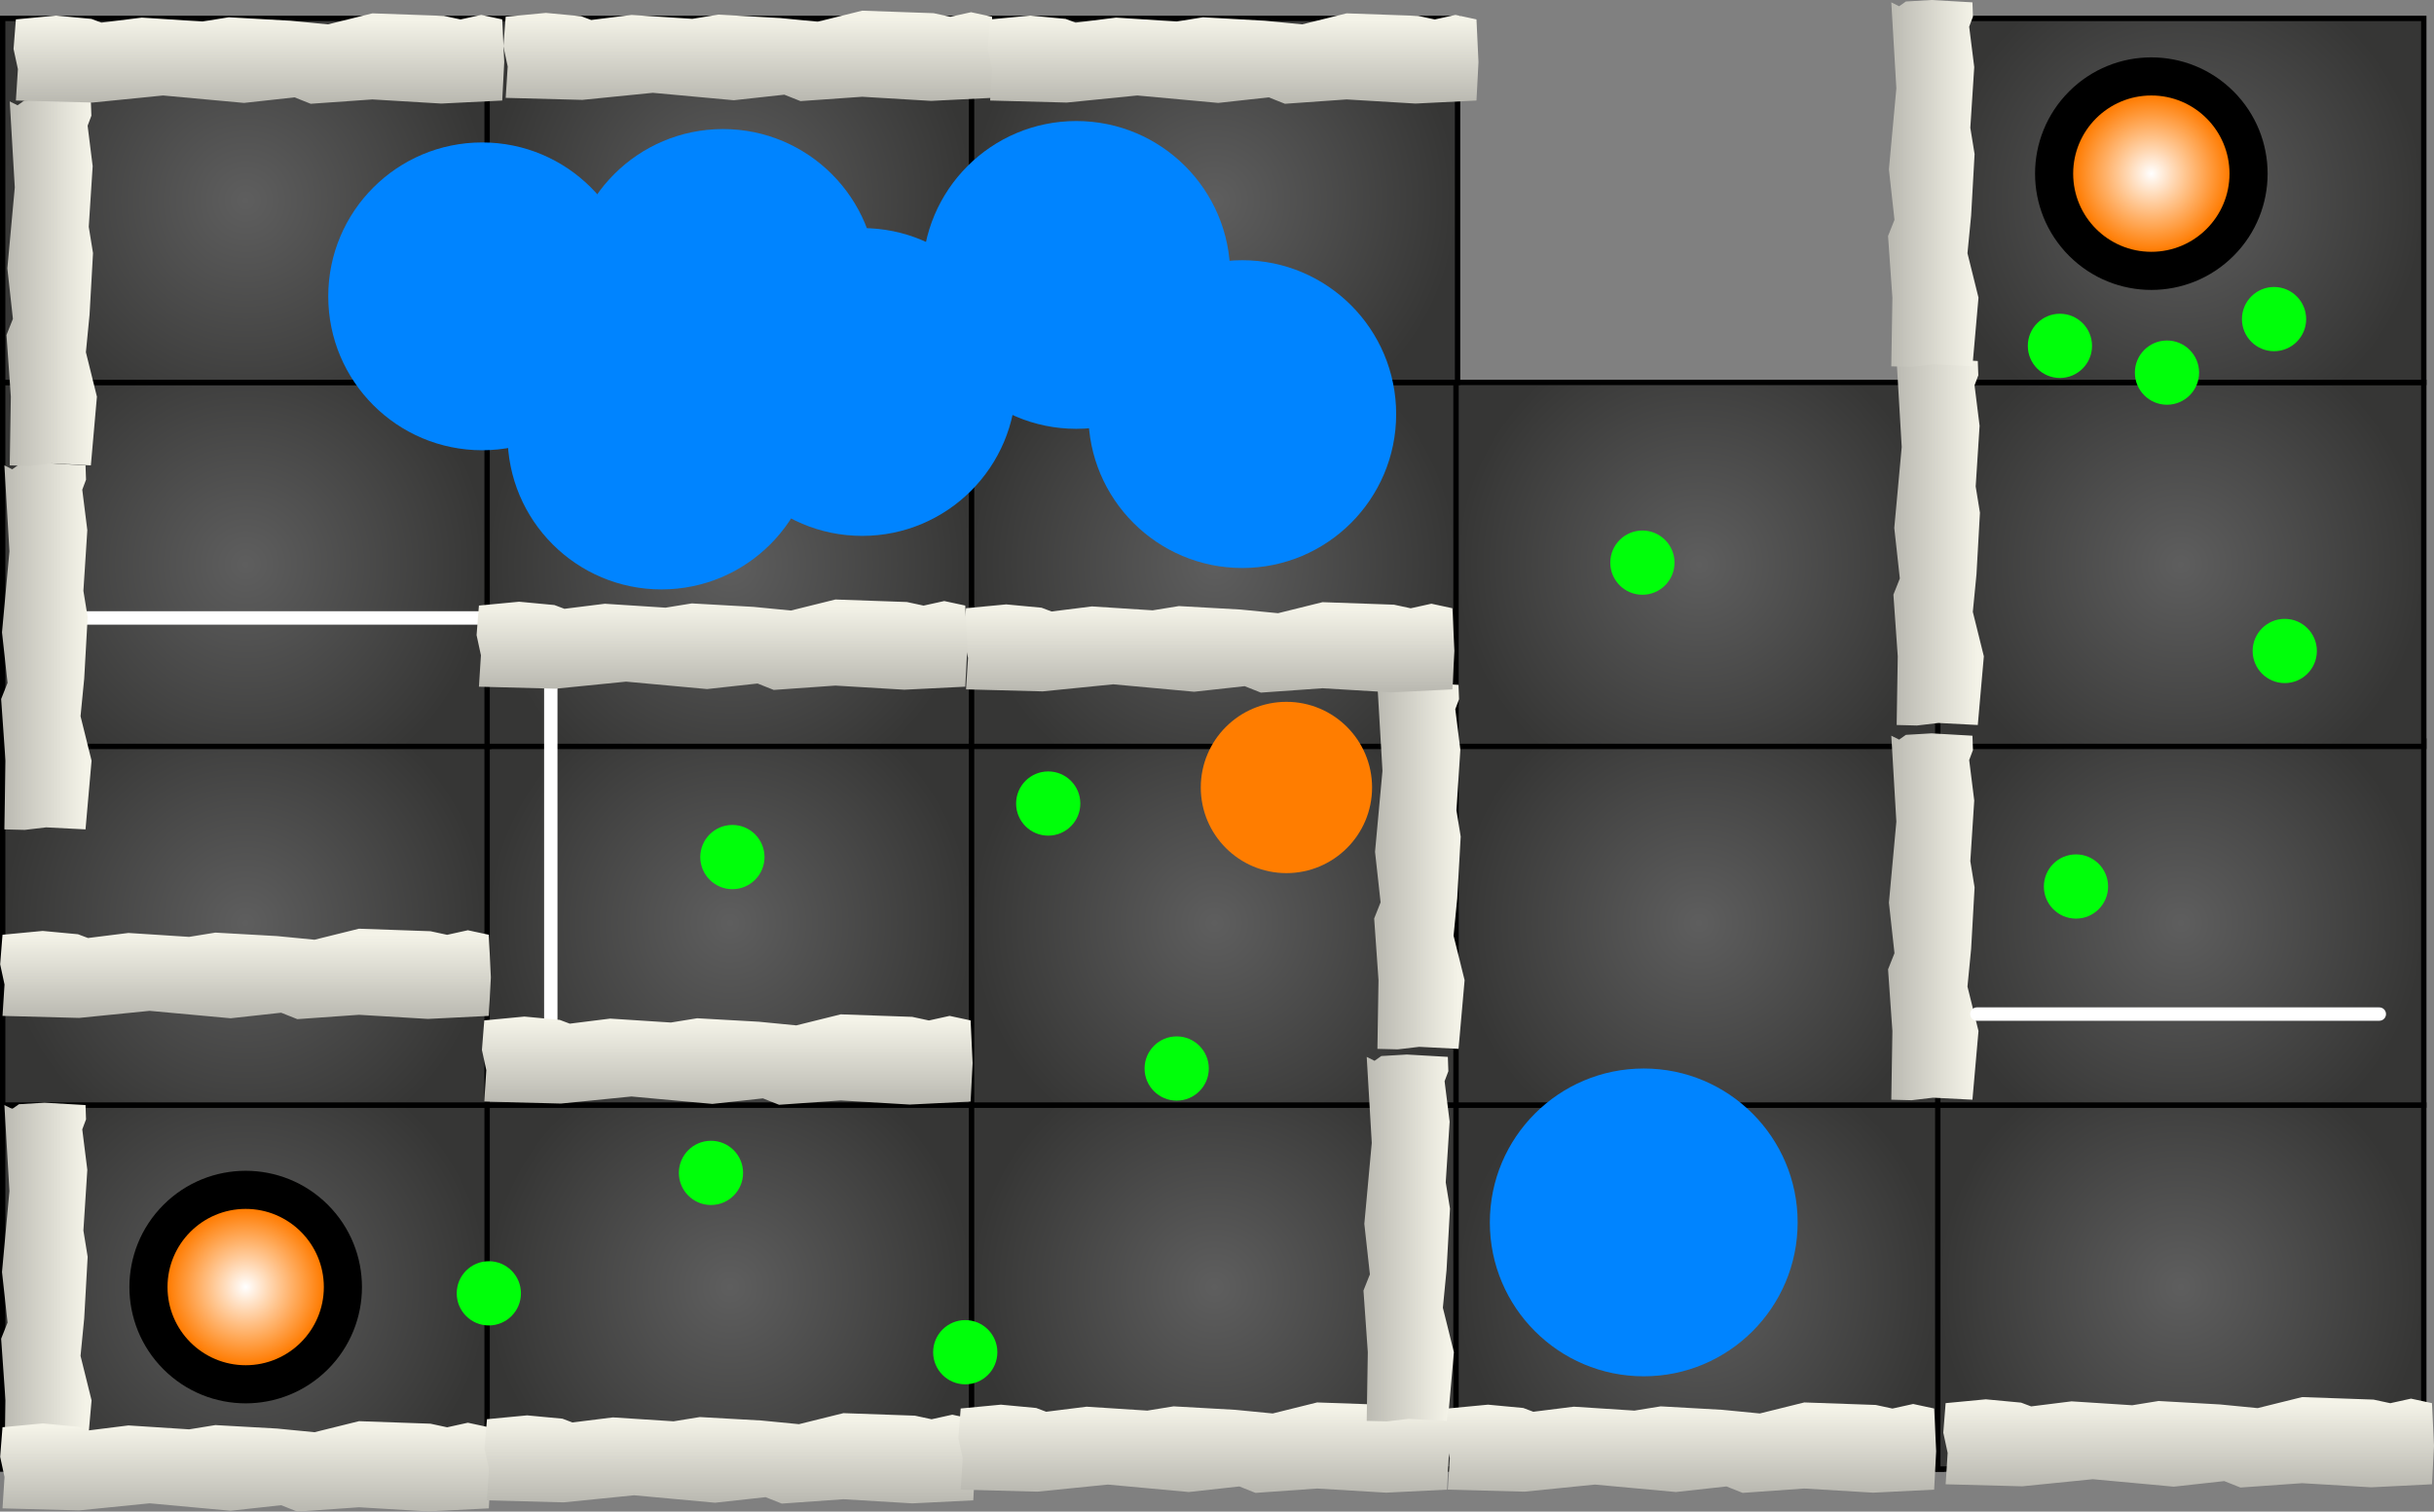 <svg version="1.1" xmlns="http://www.w3.org/2000/svg" xmlns:xlink="http://www.w3.org/1999/xlink" width="454.701" height="282.388" viewBox="0,0,454.701,282.388"><rect x="0" y="0" width="454.701" height="282.388" fill="#808080" stroke="none"/><defs><radialGradient cx="70.076" cy="260.33" r="45.396" gradientUnits="userSpaceOnUse" id="color-1"><stop offset="0" stop-color="#5e5e5e"/><stop offset="1" stop-color="#363635"/></radialGradient><radialGradient cx="160.576" cy="260.33" r="45.396" gradientUnits="userSpaceOnUse" id="color-2"><stop offset="0" stop-color="#5e5e5e"/><stop offset="1" stop-color="#363635"/></radialGradient><radialGradient cx="70.076" cy="192.33" r="45.396" gradientUnits="userSpaceOnUse" id="color-3"><stop offset="0" stop-color="#5e5e5e"/><stop offset="1" stop-color="#363635"/></radialGradient><radialGradient cx="160.576" cy="192.33" r="45.396" gradientUnits="userSpaceOnUse" id="color-4"><stop offset="0" stop-color="#5e5e5e"/><stop offset="1" stop-color="#363635"/></radialGradient><radialGradient cx="70.076" cy="125.33" r="45.396" gradientUnits="userSpaceOnUse" id="color-5"><stop offset="0" stop-color="#5e5e5e"/><stop offset="1" stop-color="#363635"/></radialGradient><radialGradient cx="160.576" cy="125.33" r="45.396" gradientUnits="userSpaceOnUse" id="color-6"><stop offset="0" stop-color="#5e5e5e"/><stop offset="1" stop-color="#363635"/></radialGradient><radialGradient cx="70.076" cy="57.33" r="45.396" gradientUnits="userSpaceOnUse" id="color-7"><stop offset="0" stop-color="#5e5e5e"/><stop offset="1" stop-color="#363635"/></radialGradient><radialGradient cx="160.576" cy="57.33" r="45.396" gradientUnits="userSpaceOnUse" id="color-8"><stop offset="0" stop-color="#5e5e5e"/><stop offset="1" stop-color="#363635"/></radialGradient><radialGradient cx="251.076" cy="260.33" r="45.396" gradientUnits="userSpaceOnUse" id="color-9"><stop offset="0" stop-color="#5e5e5e"/><stop offset="1" stop-color="#363635"/></radialGradient><radialGradient cx="341.576" cy="260.33" r="45.396" gradientUnits="userSpaceOnUse" id="color-10"><stop offset="0" stop-color="#5e5e5e"/><stop offset="1" stop-color="#363635"/></radialGradient><radialGradient cx="251.076" cy="192.33" r="45.396" gradientUnits="userSpaceOnUse" id="color-11"><stop offset="0" stop-color="#5e5e5e"/><stop offset="1" stop-color="#363635"/></radialGradient><radialGradient cx="341.576" cy="192.33" r="45.396" gradientUnits="userSpaceOnUse" id="color-12"><stop offset="0" stop-color="#5e5e5e"/><stop offset="1" stop-color="#363635"/></radialGradient><radialGradient cx="251.076" cy="125.33" r="45.396" gradientUnits="userSpaceOnUse" id="color-13"><stop offset="0" stop-color="#5e5e5e"/><stop offset="1" stop-color="#363635"/></radialGradient><radialGradient cx="341.576" cy="125.33" r="45.396" gradientUnits="userSpaceOnUse" id="color-14"><stop offset="0" stop-color="#5e5e5e"/><stop offset="1" stop-color="#363635"/></radialGradient><radialGradient cx="251.076" cy="57.33" r="45.396" gradientUnits="userSpaceOnUse" id="color-15"><stop offset="0" stop-color="#5e5e5e"/><stop offset="1" stop-color="#363635"/></radialGradient><radialGradient cx="431.576" cy="260.33" r="45.396" gradientUnits="userSpaceOnUse" id="color-16"><stop offset="0" stop-color="#5e5e5e"/><stop offset="1" stop-color="#363635"/></radialGradient><radialGradient cx="431.576" cy="192.33" r="45.396" gradientUnits="userSpaceOnUse" id="color-17"><stop offset="0" stop-color="#5e5e5e"/><stop offset="1" stop-color="#363635"/></radialGradient><radialGradient cx="431.576" cy="125.33" r="45.396" gradientUnits="userSpaceOnUse" id="color-18"><stop offset="0" stop-color="#5e5e5e"/><stop offset="1" stop-color="#363635"/></radialGradient><radialGradient cx="431.576" cy="57.33" r="45.396" gradientUnits="userSpaceOnUse" id="color-19"><stop offset="0" stop-color="#5e5e5e"/><stop offset="1" stop-color="#363635"/></radialGradient><linearGradient x1="24.997" y1="260.33" x2="40.154" y2="260.33" gradientUnits="userSpaceOnUse" id="color-20"><stop offset="0" stop-color="#bbbab2"/><stop offset="1" stop-color="#f4f3e8"/></linearGradient><linearGradient x1="70.076" y1="301.673" x2="70.076" y2="286.516" gradientUnits="userSpaceOnUse" id="color-21"><stop offset="0" stop-color="#bbbab2"/><stop offset="1" stop-color="#f4f3e8"/></linearGradient><radialGradient cx="70.076" cy="260.33" r="14.602" gradientUnits="userSpaceOnUse" id="color-22"><stop offset="0" stop-color="#ffffff"/><stop offset="1" stop-color="#ff7b00"/></radialGradient><linearGradient x1="70.076" y1="209.673" x2="70.076" y2="194.516" gradientUnits="userSpaceOnUse" id="color-23"><stop offset="0" stop-color="#bbbab2"/><stop offset="1" stop-color="#f4f3e8"/></linearGradient><linearGradient x1="160.576" y1="300.173" x2="160.576" y2="285.016" gradientUnits="userSpaceOnUse" id="color-24"><stop offset="0" stop-color="#bbbab2"/><stop offset="1" stop-color="#f4f3e8"/></linearGradient><linearGradient x1="160.076" y1="225.673" x2="160.076" y2="210.516" gradientUnits="userSpaceOnUse" id="color-25"><stop offset="0" stop-color="#bbbab2"/><stop offset="1" stop-color="#f4f3e8"/></linearGradient><linearGradient x1="249.076" y1="298.173" x2="249.076" y2="283.016" gradientUnits="userSpaceOnUse" id="color-26"><stop offset="0" stop-color="#bbbab2"/><stop offset="1" stop-color="#f4f3e8"/></linearGradient><linearGradient x1="279.497" y1="251.33" x2="294.654" y2="251.33" gradientUnits="userSpaceOnUse" id="color-27"><stop offset="0" stop-color="#bbbab2"/><stop offset="1" stop-color="#f4f3e8"/></linearGradient><linearGradient x1="281.497" y1="181.83" x2="296.654" y2="181.83" gradientUnits="userSpaceOnUse" id="color-28"><stop offset="0" stop-color="#bbbab2"/><stop offset="1" stop-color="#f4f3e8"/></linearGradient><linearGradient x1="250.076" y1="148.673" x2="250.076" y2="133.516" gradientUnits="userSpaceOnUse" id="color-29"><stop offset="0" stop-color="#bbbab2"/><stop offset="1" stop-color="#f4f3e8"/></linearGradient><linearGradient x1="159.076" y1="148.173" x2="159.076" y2="133.016" gradientUnits="userSpaceOnUse" id="color-30"><stop offset="0" stop-color="#bbbab2"/><stop offset="1" stop-color="#f4f3e8"/></linearGradient><linearGradient x1="164.076" y1="38.173" x2="164.076" y2="23.016" gradientUnits="userSpaceOnUse" id="color-31"><stop offset="0" stop-color="#bbbab2"/><stop offset="1" stop-color="#f4f3e8"/></linearGradient><linearGradient x1="24.997" y1="140.83" x2="40.154" y2="140.83" gradientUnits="userSpaceOnUse" id="color-32"><stop offset="0" stop-color="#bbbab2"/><stop offset="1" stop-color="#f4f3e8"/></linearGradient><linearGradient x1="25.997" y1="72.83" x2="41.154" y2="72.83" gradientUnits="userSpaceOnUse" id="color-33"><stop offset="0" stop-color="#bbbab2"/><stop offset="1" stop-color="#f4f3e8"/></linearGradient><linearGradient x1="72.576" y1="38.673" x2="72.576" y2="23.516" gradientUnits="userSpaceOnUse" id="color-34"><stop offset="0" stop-color="#bbbab2"/><stop offset="1" stop-color="#f4f3e8"/></linearGradient><linearGradient x1="254.576" y1="38.673" x2="254.576" y2="23.516" gradientUnits="userSpaceOnUse" id="color-35"><stop offset="0" stop-color="#bbbab2"/><stop offset="1" stop-color="#f4f3e8"/></linearGradient><linearGradient x1="340.076" y1="298.173" x2="340.076" y2="283.016" gradientUnits="userSpaceOnUse" id="color-36"><stop offset="0" stop-color="#bbbab2"/><stop offset="1" stop-color="#f4f3e8"/></linearGradient><linearGradient x1="433.076" y1="297.173" x2="433.076" y2="282.016" gradientUnits="userSpaceOnUse" id="color-37"><stop offset="0" stop-color="#bbbab2"/><stop offset="1" stop-color="#f4f3e8"/></linearGradient><linearGradient x1="377.497" y1="191.33" x2="392.654" y2="191.33" gradientUnits="userSpaceOnUse" id="color-38"><stop offset="0" stop-color="#bbbab2"/><stop offset="1" stop-color="#f4f3e8"/></linearGradient><linearGradient x1="378.497" y1="121.33" x2="393.654" y2="121.33" gradientUnits="userSpaceOnUse" id="color-39"><stop offset="0" stop-color="#bbbab2"/><stop offset="1" stop-color="#f4f3e8"/></linearGradient><linearGradient x1="377.497" y1="54.33" x2="392.654" y2="54.33" gradientUnits="userSpaceOnUse" id="color-40"><stop offset="0" stop-color="#bbbab2"/><stop offset="1" stop-color="#f4f3e8"/></linearGradient><radialGradient cx="426.076" cy="52.33" r="14.602" gradientUnits="userSpaceOnUse" id="color-41"><stop offset="0" stop-color="#ffffff"/><stop offset="1" stop-color="#ff7b00"/></radialGradient></defs><g transform="translate(-24.18,-19.89)"><g data-paper-data="{&quot;isPaintingLayer&quot;:true}" fill-rule="nonzero" stroke-linejoin="miter" stroke-miterlimit="10" stroke-dasharray="" stroke-dashoffset="0" style="mix-blend-mode: normal"><g stroke="#000000" stroke-width="1" stroke-linecap="butt"><path d="M24.68,294.33v-67.999h90.792v67.999z" fill="url(#color-1)"/><path d="M115.18,294.33v-67.999h90.792v67.999z" fill="url(#color-2)"/><path d="M24.68,226.33v-67.999h90.792v67.999z" fill="url(#color-3)"/><path d="M115.18,226.33v-67.999h90.792v67.999z" fill="url(#color-4)"/><path d="M24.68,159.33v-67.999h90.792v67.999z" fill="url(#color-5)"/><path d="M115.18,159.33v-67.999h90.792v67.999z" fill="url(#color-6)"/><path d="M24.68,91.33v-67.999h90.792v67.999z" fill="url(#color-7)"/><path d="M115.18,91.33v-67.999h90.792v67.999z" fill="url(#color-8)"/><path d="M205.68,294.33v-67.999h90.792v67.999z" fill="url(#color-9)"/><path d="M296.18,294.33v-67.999h90.792v67.999z" fill="url(#color-10)"/><path d="M205.68,226.33v-67.999h90.792v67.999z" fill="url(#color-11)"/><path d="M296.18,226.33v-67.999h90.792v67.999z" fill="url(#color-12)"/><path d="M205.68,159.33v-67.999h90.792v67.999z" fill="url(#color-13)"/><path d="M296.18,159.33v-67.999h90.792v67.999z" fill="url(#color-14)"/><path d="M205.68,91.33v-67.999h90.792v67.999z" fill="url(#color-15)"/><path d="M386.18,294.33v-67.999h90.792v67.999z" fill="url(#color-16)"/><path d="M386.18,226.33v-67.999h90.792v67.999z" fill="url(#color-17)"/><path d="M386.18,159.33v-67.999h90.792v67.999z" fill="url(#color-18)"/><path d="M386.18,91.33v-67.999h90.792v67.999z" fill="url(#color-19)"/></g><path d="M24.997,294.33l0.206,-12.828l-0.811,-11.524l1.199,-3.02l-1.038,-9.437l1.388,-15.123l-0.944,-16.067l1.463,0.729l1.259,-0.889l4.779,-0.281l7.657,0.441l0.096,2.672l-0.704,1.873l0.945,7.555l-0.732,11.333l0.796,4.911l-0.647,11.514l-0.683,7.005l2.061,8.303l-1.133,12.833l-7.342,-0.378l-4.02,0.474z" fill="url(#color-20)" stroke="#000000" stroke-width="0" stroke-linecap="butt"/><path d="M115.503,301.673l-11.383,0.564l-12.873,-0.77l-11.524,0.811l-3.02,-1.199l-9.437,1.038l-15.123,-1.388l-13.18,1.322l-14.315,-0.378l0.378,-5.86l-0.815,-3.776l0.438,-5.522l7.51,-0.716l6.59,0.62l1.873,0.704l7.555,-0.945l11.333,0.732l4.911,-0.796l11.514,0.647l7.005,0.683l8.303,-2.061l13.354,0.47l3.117,0.673l3.87,-0.855l3.919,0.845l0.378,7.976z" fill="url(#color-21)" stroke="#000000" stroke-width="0" stroke-linecap="butt"/><g stroke-width="0" stroke-linecap="butt"><path d="M54.716,275.69c-8.483,-8.483 -8.483,-22.237 0,-30.72c8.483,-8.483 22.237,-8.483 30.72,0c8.483,8.483 8.483,22.237 0,30.72c-8.483,8.483 -22.237,8.483 -30.72,0z" fill="#000000" stroke="none"/><path d="M70.076,274.932c-8.064,0 -14.602,-6.537 -14.602,-14.602c0,-8.064 6.537,-14.602 14.602,-14.602c8.064,0 14.602,6.537 14.602,14.602c0,8.064 -6.537,14.602 -14.602,14.602z" fill="url(#color-22)" stroke="#000000"/></g><path d="M127.076,214.919v-75.177" fill="none" stroke="#ffffff" stroke-width="2.5" stroke-linecap="round"/><path d="M38.487,135.33h75.177" fill="none" stroke="#ffffff" stroke-width="2.5" stroke-linecap="round"/><path d="M109.5,261.5c0,-3.314 2.686,-6 6,-6c3.314,0 6,2.686 6,6c0,3.314 -2.686,6 -6,6c-3.314,0 -6,-2.686 -6,-6z" fill="#00ff0a" stroke="none" stroke-width="0" stroke-linecap="butt"/><path d="M151,239c0,-3.314 2.686,-6 6,-6c3.314,0 6,2.686 6,6c0,3.314 -2.686,6 -6,6c-3.314,0 -6,-2.686 -6,-6z" fill="#00ff0a" stroke="none" stroke-width="0" stroke-linecap="butt"/><path d="M115.503,209.673l-11.383,0.564l-12.873,-0.77l-11.524,0.811l-3.02,-1.199l-9.437,1.038l-15.123,-1.388l-13.18,1.322l-14.315,-0.378l0.378,-5.86l-0.815,-3.776l0.438,-5.522l7.51,-0.716l6.59,0.62l1.873,0.704l7.555,-0.945l11.333,0.732l4.911,-0.796l11.514,0.647l7.005,0.683l8.303,-2.061l13.354,0.47l3.117,0.673l3.87,-0.855l3.919,0.845l0.378,7.976z" fill="url(#color-23)" stroke="#000000" stroke-width="0" stroke-linecap="butt"/><path d="M206.003,300.173l-11.383,0.564l-12.873,-0.77l-11.524,0.811l-3.02,-1.199l-9.437,1.038l-15.123,-1.388l-13.18,1.322l-14.315,-0.378l0.378,-5.86l-0.815,-3.776l0.438,-5.522l7.51,-0.716l6.59,0.62l1.873,0.704l7.555,-0.945l11.333,0.732l4.911,-0.796l11.514,0.647l7.005,0.683l8.303,-2.061l13.354,0.47l3.117,0.673l3.87,-0.855l3.919,0.845l0.378,7.976z" fill="url(#color-24)" stroke="#000000" stroke-width="0" stroke-linecap="butt"/><path d="M205.503,225.673l-11.383,0.564l-12.873,-0.77l-11.524,0.811l-3.02,-1.199l-9.437,1.038l-15.123,-1.388l-13.18,1.322l-14.315,-0.378l0.378,-5.86l-0.815,-3.776l0.438,-5.522l7.51,-0.716l6.59,0.62l1.873,0.704l7.555,-0.945l11.333,0.732l4.911,-0.796l11.514,0.647l7.005,0.683l8.303,-2.061l13.354,0.47l3.117,0.673l3.87,-0.855l3.919,0.845l0.378,7.976z" fill="url(#color-25)" stroke="#000000" stroke-width="0" stroke-linecap="butt"/><path d="M294.503,298.173l-11.383,0.564l-12.873,-0.77l-11.524,0.811l-3.02,-1.199l-9.437,1.038l-15.123,-1.388l-13.18,1.322l-14.315,-0.378l0.378,-5.86l-0.815,-3.776l0.438,-5.522l7.51,-0.716l6.59,0.62l1.873,0.704l7.555,-0.945l11.333,0.732l4.911,-0.796l11.514,0.647l7.005,0.683l8.303,-2.061l13.354,0.47l3.117,0.673l3.87,-0.855l3.919,0.845l0.378,7.976z" fill="url(#color-26)" stroke="#000000" stroke-width="0" stroke-linecap="butt"/><path d="M279.497,285.33l0.206,-12.828l-0.811,-11.524l1.199,-3.02l-1.038,-9.437l1.388,-15.123l-0.944,-16.067l1.463,0.729l1.259,-0.889l4.779,-0.281l7.657,0.441l0.096,2.672l-0.704,1.873l0.945,7.555l-0.732,11.333l0.796,4.911l-0.647,11.514l-0.683,7.005l2.061,8.303l-1.133,12.833l-7.342,-0.378l-4.02,0.474z" fill="url(#color-27)" stroke="#000000" stroke-width="0" stroke-linecap="butt"/><path d="M281.497,215.83l0.206,-12.828l-0.811,-11.524l1.199,-3.02l-1.038,-9.437l1.388,-15.123l-0.944,-16.067l1.463,0.729l1.259,-0.889l4.779,-0.281l7.657,0.441l0.096,2.672l-0.704,1.873l0.945,7.555l-0.732,11.333l0.796,4.911l-0.647,11.514l-0.683,7.005l2.061,8.303l-1.133,12.833l-7.342,-0.378l-4.02,0.474z" fill="url(#color-28)" stroke="#000000" stroke-width="0" stroke-linecap="butt"/><path d="M198.5,272.5c0,-3.314 2.686,-6 6,-6c3.314,0 6,2.686 6,6c0,3.314 -2.686,6 -6,6c-3.314,0 -6,-2.686 -6,-6z" fill="#00ff0a" stroke="none" stroke-width="0" stroke-linecap="butt"/><path d="M238,219.5c0,-3.314 2.686,-6 6,-6c3.314,0 6,2.686 6,6c0,3.314 -2.686,6 -6,6c-3.314,0 -6,-2.686 -6,-6z" fill="#00ff0a" stroke="none" stroke-width="0" stroke-linecap="butt"/><path d="M214,170c0,-3.314 2.686,-6 6,-6c3.314,0 6,2.686 6,6c0,3.314 -2.686,6 -6,6c-3.314,0 -6,-2.686 -6,-6z" fill="#00ff0a" stroke="none" stroke-width="0" stroke-linecap="butt"/><path d="M295.503,148.673l-11.383,0.564l-12.873,-0.77l-11.524,0.811l-3.02,-1.199l-9.437,1.038l-15.123,-1.388l-13.18,1.322l-14.315,-0.378l0.378,-5.86l-0.815,-3.776l0.438,-5.522l7.51,-0.716l6.59,0.62l1.873,0.704l7.555,-0.945l11.333,0.732l4.911,-0.796l11.514,0.647l7.005,0.683l8.303,-2.061l13.354,0.47l3.117,0.673l3.87,-0.855l3.919,0.845l0.378,7.976z" fill="url(#color-29)" stroke="#000000" stroke-width="0" stroke-linecap="butt"/><path d="M204.503,148.173l-11.383,0.564l-12.873,-0.77l-11.524,0.811l-3.02,-1.199l-9.437,1.038l-15.123,-1.388l-13.18,1.322l-14.315,-0.378l0.378,-5.86l-0.815,-3.776l0.438,-5.522l7.51,-0.716l6.59,0.62l1.873,0.704l7.555,-0.945l11.333,0.732l4.911,-0.796l11.514,0.647l7.005,0.683l8.303,-2.061l13.354,0.47l3.117,0.673l3.87,-0.855l3.919,0.845l0.378,7.976z" fill="url(#color-30)" stroke="#000000" stroke-width="0" stroke-linecap="butt"/><path d="M209.503,38.173l-11.383,0.564l-12.873,-0.77l-11.524,0.811l-3.02,-1.199l-9.437,1.038l-15.123,-1.388l-13.18,1.322l-14.315,-0.378l0.378,-5.86l-0.815,-3.776l0.438,-5.522l7.51,-0.716l6.59,0.62l1.873,0.704l7.555,-0.945l11.333,0.732l4.911,-0.796l11.514,0.647l7.005,0.683l8.303,-2.061l13.354,0.47l3.117,0.673l3.87,-0.855l3.919,0.845l0.378,7.976z" fill="url(#color-31)" stroke="#000000" stroke-width="0" stroke-linecap="butt"/><path d="M24.997,174.83l0.206,-12.828l-0.811,-11.524l1.199,-3.02l-1.038,-9.437l1.388,-15.123l-0.944,-16.067l1.463,0.729l1.259,-0.889l4.779,-0.281l7.657,0.441l0.096,2.672l-0.704,1.873l0.945,7.555l-0.732,11.333l0.796,4.911l-0.647,11.514l-0.683,7.005l2.061,8.303l-1.133,12.833l-7.342,-0.378l-4.02,0.474z" fill="url(#color-32)" stroke="#000000" stroke-width="0" stroke-linecap="butt"/><path d="M25.997,106.83l0.206,-12.828l-0.811,-11.524l1.199,-3.02l-1.038,-9.437l1.388,-15.123l-0.944,-16.067l1.463,0.729l1.259,-0.889l4.779,-0.281l7.657,0.441l0.096,2.672l-0.704,1.873l0.945,7.555l-0.732,11.333l0.796,4.911l-0.647,11.514l-0.683,7.005l2.061,8.303l-1.133,12.833l-7.342,-0.378l-4.02,0.474z" fill="url(#color-33)" stroke="#000000" stroke-width="0" stroke-linecap="butt"/><path d="M118.003,38.673l-11.383,0.564l-12.873,-0.77l-11.524,0.811l-3.02,-1.199l-9.437,1.038l-15.123,-1.388l-13.18,1.322l-14.315,-0.378l0.378,-5.86l-0.815,-3.776l0.438,-5.522l7.51,-0.716l6.59,0.62l1.873,0.704l7.555,-0.945l11.333,0.732l4.911,-0.796l11.514,0.647l7.005,0.683l8.303,-2.061l13.354,0.47l3.117,0.673l3.87,-0.855l3.919,0.845l0.378,7.976z" fill="url(#color-34)" stroke="#000000" stroke-width="0" stroke-linecap="butt"/><path d="M85.5,75.25c0,-15.878 12.872,-28.75 28.75,-28.75c15.878,0 28.75,12.872 28.75,28.75c0,15.878 -12.872,28.75 -28.75,28.75c-15.878,0 -28.75,-12.872 -28.75,-28.75z" fill="#0084ff" stroke="none" stroke-width="0" stroke-linecap="butt"/><path d="M119,101.25c0,-15.878 12.872,-28.75 28.75,-28.75c15.878,0 28.75,12.872 28.75,28.75c0,15.878 -12.872,28.75 -28.75,28.75c-15.878,0 -28.75,-12.872 -28.75,-28.75z" fill="#0084ff" stroke="none" stroke-width="0" stroke-linecap="butt"/><path d="M130.5,72.75c0,-15.878 12.872,-28.75 28.75,-28.75c15.878,0 28.75,12.872 28.75,28.75c0,15.878 -12.872,28.75 -28.75,28.75c-15.878,0 -28.75,-12.872 -28.75,-28.75z" fill="#0084ff" stroke="none" stroke-width="0" stroke-linecap="butt"/><path d="M156.5,91.25c0,-15.878 12.872,-28.75 28.75,-28.75c15.878,0 28.75,12.872 28.75,28.75c0,15.878 -12.872,28.75 -28.75,28.75c-15.878,0 -28.75,-12.872 -28.75,-28.75z" fill="#0084ff" stroke="none" stroke-width="0" stroke-linecap="butt"/><path d="M196.5,71.25c0,-15.878 12.872,-28.75 28.75,-28.75c15.878,0 28.75,12.872 28.75,28.75c0,15.878 -12.872,28.75 -28.75,28.75c-15.878,0 -28.75,-12.872 -28.75,-28.75z" fill="#0084ff" stroke="none" stroke-width="0" stroke-linecap="butt"/><path d="M227.5,97.25c0,-15.878 12.872,-28.75 28.75,-28.75c15.878,0 28.75,12.872 28.75,28.75c0,15.878 -12.872,28.75 -28.75,28.75c-15.878,0 -28.75,-12.872 -28.75,-28.75z" fill="#0084ff" stroke="none" stroke-width="0" stroke-linecap="butt"/><path d="M300.003,38.673l-11.383,0.564l-12.873,-0.77l-11.524,0.811l-3.02,-1.199l-9.437,1.038l-15.123,-1.388l-13.18,1.322l-14.315,-0.378l0.378,-5.86l-0.815,-3.776l0.438,-5.522l7.51,-0.716l6.59,0.62l1.873,0.704l7.555,-0.945l11.333,0.732l4.911,-0.796l11.514,0.647l7.005,0.683l8.303,-2.061l13.354,0.47l3.117,0.673l3.87,-0.855l3.919,0.845l0.378,7.976z" fill="url(#color-35)" stroke="#000000" stroke-width="0" stroke-linecap="butt"/><path d="M155,180c0,-3.314 2.686,-6 6,-6c3.314,0 6,2.686 6,6c0,3.314 -2.686,6 -6,6c-3.314,0 -6,-2.686 -6,-6z" fill="#00ff0a" stroke="none" stroke-width="0" stroke-linecap="butt"/><path d="M385.503,298.173l-11.383,0.564l-12.873,-0.77l-11.524,0.811l-3.02,-1.199l-9.437,1.038l-15.123,-1.388l-13.18,1.322l-14.315,-0.378l0.378,-5.86l-0.815,-3.776l0.438,-5.522l7.51,-0.716l6.59,0.62l1.873,0.704l7.555,-0.945l11.333,0.732l4.911,-0.796l11.514,0.647l7.005,0.683l8.303,-2.061l13.354,0.47l3.117,0.673l3.87,-0.855l3.919,0.845l0.378,7.976z" fill="url(#color-36)" stroke="#000000" stroke-width="0" stroke-linecap="butt"/><path d="M478.503,297.173l-11.383,0.564l-12.873,-0.77l-11.524,0.811l-3.02,-1.199l-9.437,1.038l-15.123,-1.388l-13.18,1.322l-14.315,-0.378l0.378,-5.86l-0.815,-3.776l0.438,-5.522l7.51,-0.716l6.59,0.62l1.873,0.704l7.555,-0.945l11.333,0.732l4.911,-0.796l11.514,0.647l7.005,0.683l8.303,-2.061l13.354,0.47l3.117,0.673l3.87,-0.855l3.919,0.845l0.378,7.976z" fill="url(#color-37)" stroke="#000000" stroke-width="0" stroke-linecap="butt"/><path d="M377.497,225.33l0.206,-12.828l-0.811,-11.524l1.199,-3.02l-1.038,-9.437l1.388,-15.123l-0.944,-16.067l1.463,0.729l1.259,-0.889l4.779,-0.281l7.657,0.441l0.096,2.672l-0.704,1.873l0.945,7.555l-0.732,11.333l0.796,4.911l-0.647,11.514l-0.683,7.005l2.061,8.303l-1.133,12.833l-7.342,-0.378l-4.02,0.474z" fill="url(#color-38)" stroke="#000000" stroke-width="0" stroke-linecap="butt"/><path d="M378.497,155.33l0.206,-12.828l-0.811,-11.524l1.199,-3.02l-1.038,-9.437l1.388,-15.123l-0.944,-16.067l1.463,0.729l1.259,-0.889l4.779,-0.281l7.657,0.441l0.096,2.672l-0.704,1.873l0.945,7.555l-0.732,11.333l0.796,4.911l-0.647,11.514l-0.683,7.005l2.061,8.303l-1.133,12.833l-7.342,-0.378l-4.02,0.474z" fill="url(#color-39)" stroke="#000000" stroke-width="0" stroke-linecap="butt"/><path d="M377.497,88.33l0.206,-12.828l-0.811,-11.524l1.199,-3.02l-1.038,-9.437l1.388,-15.123l-0.944,-16.067l1.463,0.729l1.259,-0.889l4.779,-0.281l7.657,0.441l0.096,2.672l-0.704,1.873l0.945,7.555l-0.732,11.333l0.796,4.911l-0.647,11.514l-0.683,7.005l2.061,8.303l-1.133,12.833l-7.342,-0.378l-4.02,0.474z" fill="url(#color-40)" stroke="#000000" stroke-width="0" stroke-linecap="butt"/><path d="M406,185.5c0,-3.314 2.686,-6 6,-6c3.314,0 6,2.686 6,6c0,3.314 -2.686,6 -6,6c-3.314,0 -6,-2.686 -6,-6z" fill="#00ff0a" stroke="none" stroke-width="0" stroke-linecap="butt"/><path d="M445,141.5c0,-3.314 2.686,-6 6,-6c3.314,0 6,2.686 6,6c0,3.314 -2.686,6 -6,6c-3.314,0 -6,-2.686 -6,-6z" fill="#00ff0a" stroke="none" stroke-width="0" stroke-linecap="butt"/><path d="M403,84.5c0,-3.314 2.686,-6 6,-6c3.314,0 6,2.686 6,6c0,3.314 -2.686,6 -6,6c-3.314,0 -6,-2.686 -6,-6z" fill="#00ff0a" stroke="none" stroke-width="0" stroke-linecap="butt"/><path d="M423,89.5c0,-3.314 2.686,-6 6,-6c3.314,0 6,2.686 6,6c0,3.314 -2.686,6 -6,6c-3.314,0 -6,-2.686 -6,-6z" fill="#00ff0a" stroke="none" stroke-width="0" stroke-linecap="butt"/><path d="M443,79.5c0,-3.314 2.686,-6 6,-6c3.314,0 6,2.686 6,6c0,3.314 -2.686,6 -6,6c-3.314,0 -6,-2.686 -6,-6z" fill="#00ff0a" stroke="none" stroke-width="0" stroke-linecap="butt"/><path d="M302.5,248.25c0,-15.878 12.872,-28.75 28.75,-28.75c15.878,0 28.75,12.872 28.75,28.75c0,15.878 -12.872,28.75 -28.75,28.75c-15.878,0 -28.75,-12.872 -28.75,-28.75z" fill="#0084ff" stroke="none" stroke-width="0" stroke-linecap="butt"/><path d="M393.487,209.33h75.177" fill="none" stroke="#ffffff" stroke-width="2.5" stroke-linecap="round"/><path d="M325,125c0,-3.314 2.686,-6 6,-6c3.314,0 6,2.686 6,6c0,3.314 -2.686,6 -6,6c-3.314,0 -6,-2.686 -6,-6z" fill="#00ff0a" stroke="none" stroke-width="0" stroke-linecap="butt"/><g stroke-width="0" stroke-linecap="butt"><path d="M410.716,67.69c-8.483,-8.483 -8.483,-22.237 0,-30.72c8.483,-8.483 22.237,-8.483 30.72,0c8.483,8.483 8.483,22.237 0,30.72c-8.483,8.483 -22.237,8.483 -30.72,0z" fill="#000000" stroke="none"/><path d="M426.076,66.932c-8.064,0 -14.602,-6.537 -14.602,-14.602c0,-8.064 6.537,-14.602 14.602,-14.602c8.064,0 14.602,6.537 14.602,14.602c0,8.064 -6.537,14.602 -14.602,14.602z" fill="url(#color-41)" stroke="#000000"/></g><path d="M248.5,167c0,-8.837 7.163,-16 16,-16c8.837,0 16,7.163 16,16c0,8.837 -7.163,16 -16,16c-8.837,0 -16,-7.163 -16,-16z" fill="#ff7d00" stroke="none" stroke-width="0" stroke-linecap="butt"/></g></g></svg>